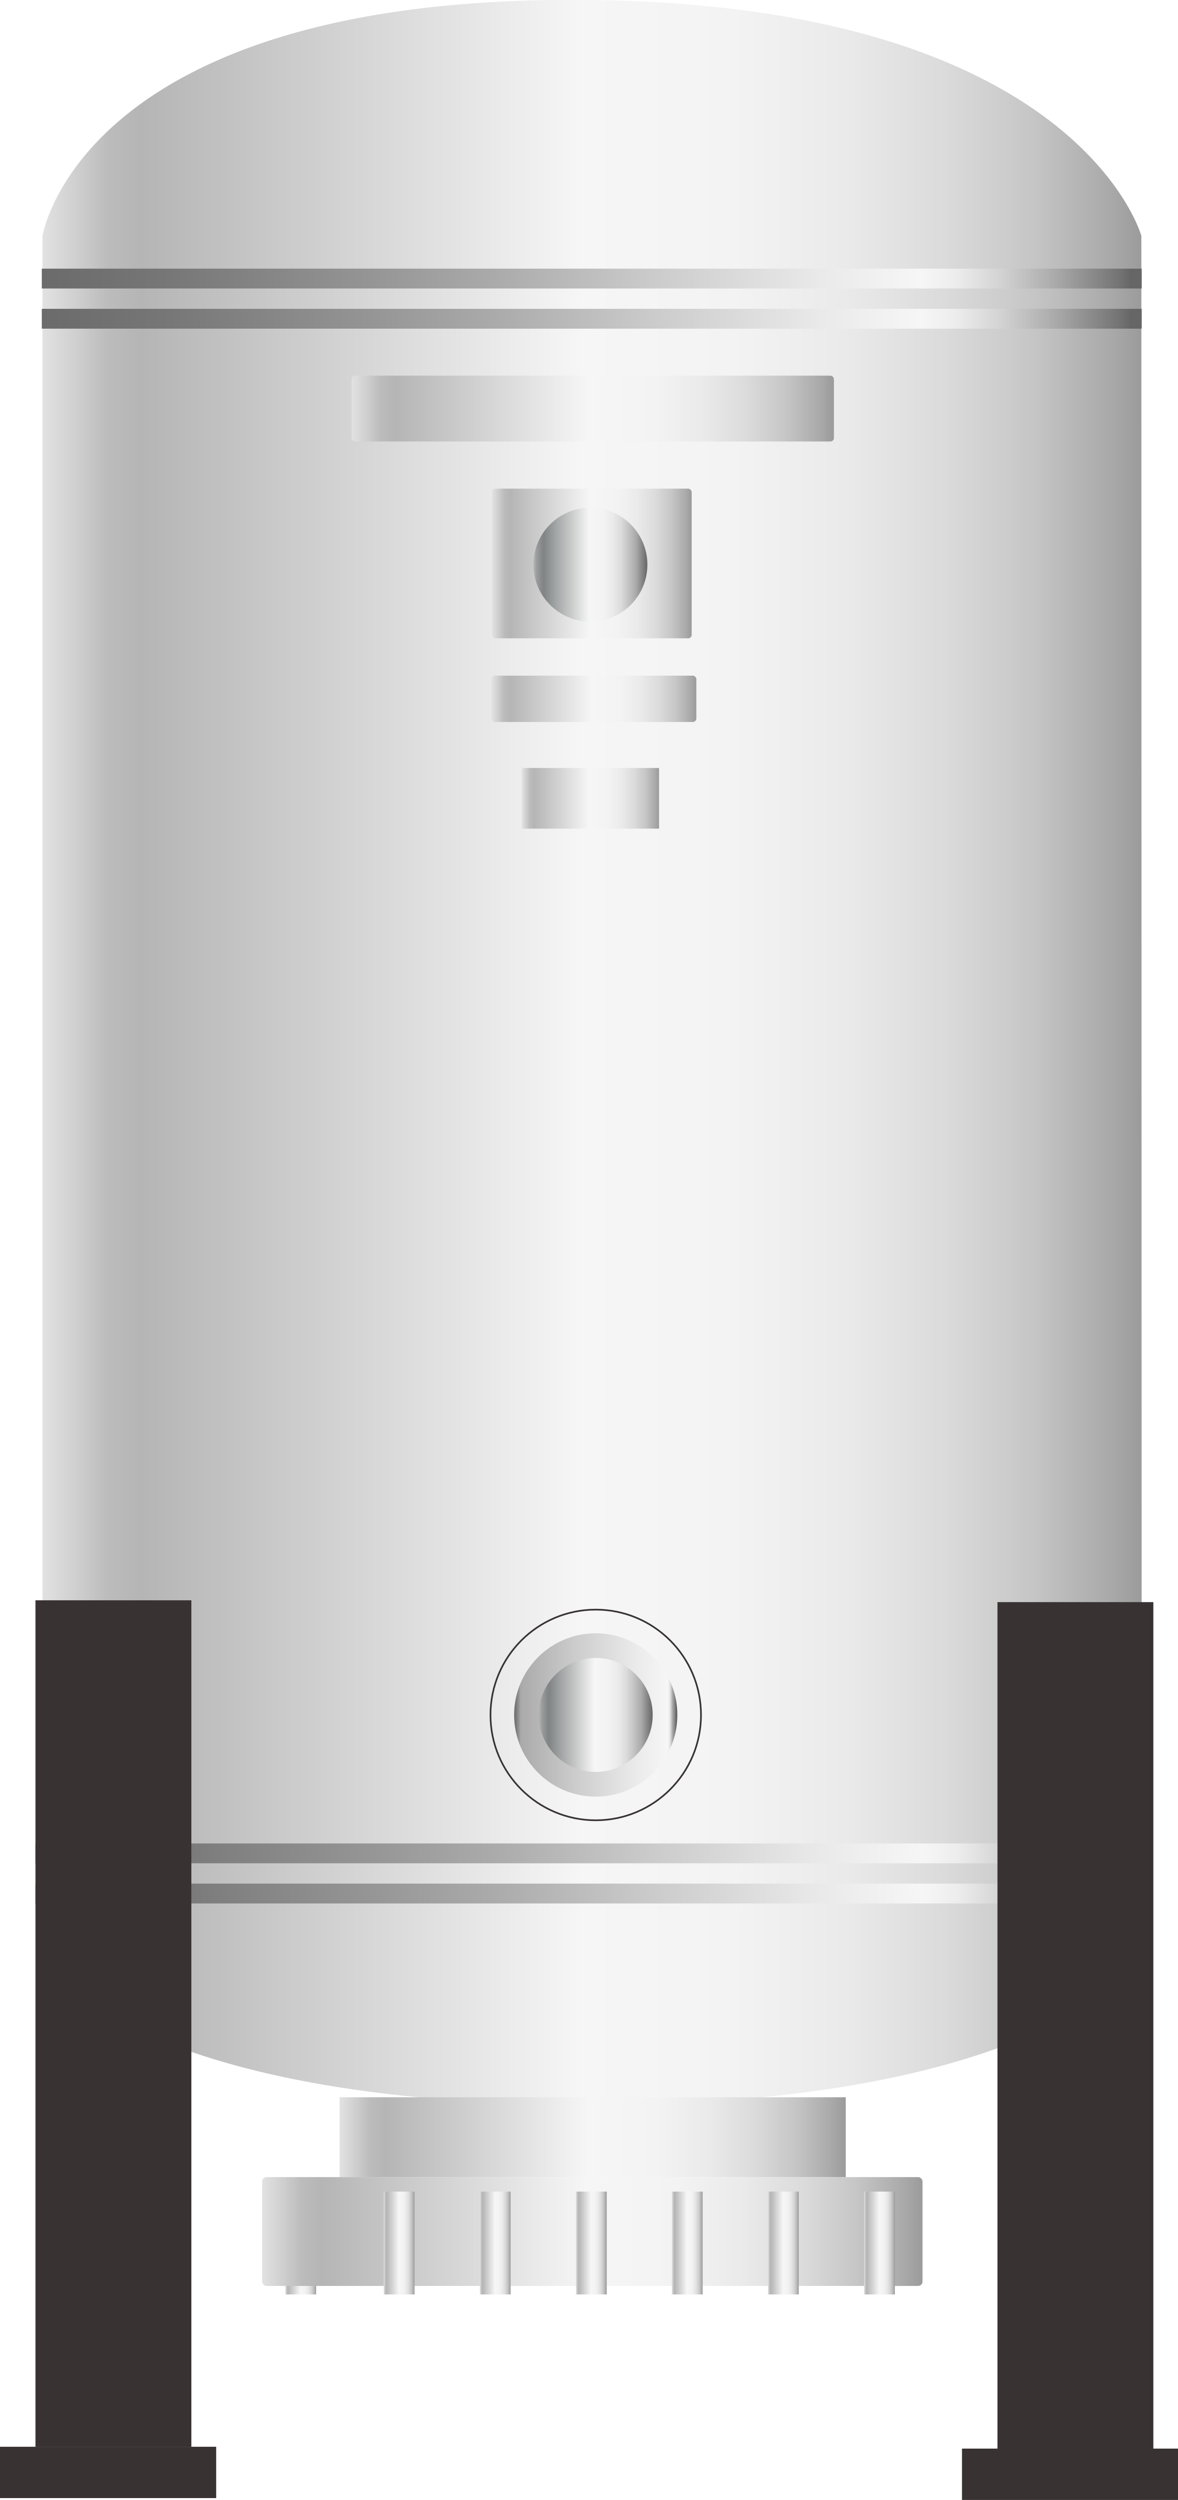 <svg xmlns="http://www.w3.org/2000/svg" xmlns:xlink="http://www.w3.org/1999/xlink" viewBox="0 0 70.73 150"><defs><style>.cls-1{fill:url(#未命名的渐变_105);}.cls-2{fill:url(#未命名的渐变_105-2);}.cls-3{fill:url(#未命名的渐变_67);}.cls-4{fill:url(#未命名的渐变_67-2);}.cls-5{fill:url(#未命名的渐变_67-3);}.cls-6{fill:url(#未命名的渐变_67-4);}.cls-7{fill:url(#未命名的渐变_105-3);}.cls-8{fill:url(#未命名的渐变_105-4);}.cls-9{fill:url(#未命名的渐变_105-5);}.cls-10{fill:url(#未命名的渐变_143);}.cls-11{fill:none;stroke:#383433;stroke-miterlimit:10;stroke-width:0.1px;}.cls-12{fill:url(#未命名的渐变_74);}.cls-13{fill:url(#未命名的渐变_143-2);}.cls-14{fill:#383332;}.cls-15{fill:url(#未命名的渐变_105-6);}.cls-16{fill:url(#未命名的渐变_105-7);}.cls-17{fill:url(#未命名的渐变_105-8);}.cls-18{fill:url(#未命名的渐变_105-9);}.cls-19{fill:url(#未命名的渐变_105-10);}.cls-20{fill:url(#未命名的渐变_105-11);}.cls-21{fill:url(#未命名的渐变_105-12);}.cls-22{fill:url(#未命名的渐变_105-13);}.cls-23{fill:url(#未命名的渐变_105-14);}.cls-24{opacity:0.2;}</style><linearGradient id="未命名的渐变_105" x1="2.51" y1="63.15" x2="68.55" y2="63.15" gradientUnits="userSpaceOnUse"><stop offset="0" stop-color="#e2e2e2"/><stop offset="0.03" stop-color="#d0d0d0"/><stop offset="0.06" stop-color="#bcbcbc"/><stop offset="0.09" stop-color="#b5b5b5"/><stop offset="0.49" stop-color="#f6f6f6"/><stop offset="0.63" stop-color="#f3f3f3"/><stop offset="0.73" stop-color="#eaeaea"/><stop offset="0.82" stop-color="#dbdbdb"/><stop offset="0.9" stop-color="#c6c6c6"/><stop offset="0.97" stop-color="#aaa"/><stop offset="1" stop-color="#9b9b9b"/></linearGradient><linearGradient id="未命名的渐变_105-2" x1="29.54" y1="33.81" x2="41.53" y2="33.81" xlink:href="#未命名的渐变_105"/><linearGradient id="未命名的渐变_67" x1="2.51" y1="16.72" x2="68.55" y2="16.72" gradientUnits="userSpaceOnUse"><stop offset="0" stop-color="#6b6b6b"/><stop offset="0.11" stop-color="#767676"/><stop offset="0.3" stop-color="#959595"/><stop offset="0.41" stop-color="#aaa"/><stop offset="0.56" stop-color="#ccc"/><stop offset="0.71" stop-color="#eaeaea"/><stop offset="0.8" stop-color="#f6f6f6"/><stop offset="0.83" stop-color="#ededed"/><stop offset="0.87" stop-color="#d4d4d4"/><stop offset="0.92" stop-color="#ababab"/><stop offset="0.98" stop-color="#737373"/><stop offset="0.99" stop-color="#666"/></linearGradient><linearGradient id="未命名的渐变_67-2" x1="2.51" y1="19.13" x2="68.55" y2="19.13" xlink:href="#未命名的渐变_67"/><linearGradient id="未命名的渐变_67-3" x1="2.13" y1="111.21" x2="68.79" y2="111.21" xlink:href="#未命名的渐变_67"/><linearGradient id="未命名的渐变_67-4" x1="2.13" y1="113.62" x2="68.79" y2="113.62" xlink:href="#未命名的渐变_67"/><linearGradient id="未命名的渐变_105-3" x1="21.11" y1="24.52" x2="50.06" y2="24.52" xlink:href="#未命名的渐变_105"/><linearGradient id="未命名的渐变_105-4" x1="29.52" y1="41.93" x2="41.81" y2="41.93" xlink:href="#未命名的渐变_105"/><linearGradient id="未命名的渐变_105-5" x1="31.33" y1="47.9" x2="39.57" y2="47.9" xlink:href="#未命名的渐变_105"/><linearGradient id="未命名的渐变_143" x1="32.02" y1="33.88" x2="38.87" y2="33.88" gradientUnits="userSpaceOnUse"><stop offset="0" stop-color="#b7b7b7"/><stop offset="0.03" stop-color="#9b9d9d"/><stop offset="0.07" stop-color="#878b8b"/><stop offset="0.09" stop-color="#808484"/><stop offset="0.2" stop-color="#a3a6a6"/><stop offset="0.49" stop-color="#f6f6f6"/><stop offset="0.61" stop-color="#f3f3f3"/><stop offset="0.7" stop-color="#eaeaea"/><stop offset="0.77" stop-color="#dbdbdb"/><stop offset="0.83" stop-color="#c5c5c5"/><stop offset="0.9" stop-color="#aaa"/><stop offset="0.95" stop-color="#888"/><stop offset="1" stop-color="#666"/></linearGradient><linearGradient id="未命名的渐变_74" x1="30.87" y1="102.9" x2="40.67" y2="102.9" gradientUnits="userSpaceOnUse"><stop offset="0" stop-color="#6b6b6b"/><stop offset="0.01" stop-color="#767676"/><stop offset="0.03" stop-color="#959595"/><stop offset="0.04" stop-color="#aaa"/><stop offset="0.37" stop-color="#ccc"/><stop offset="0.74" stop-color="#eaeaea"/><stop offset="0.94" stop-color="#f6f6f6"/><stop offset="0.95" stop-color="#ededed"/><stop offset="0.96" stop-color="#d4d4d4"/><stop offset="0.97" stop-color="#ababab"/><stop offset="0.99" stop-color="#737373"/><stop offset="0.99" stop-color="#666"/></linearGradient><linearGradient id="未命名的渐变_143-2" x1="32.34" y1="102.9" x2="39.19" y2="102.9" xlink:href="#未命名的渐变_143"/><linearGradient id="未命名的渐变_105-6" x1="20.39" y1="128.24" x2="50.77" y2="128.24" xlink:href="#未命名的渐变_105"/><linearGradient id="未命名的渐变_105-7" x1="17.13" y1="134.59" x2="18.98" y2="134.59" xlink:href="#未命名的渐变_105"/><linearGradient id="未命名的渐变_105-8" x1="15.74" y1="133.89" x2="55.39" y2="133.89" xlink:href="#未命名的渐变_105"/><linearGradient id="未命名的渐变_105-9" x1="23.04" y1="134.59" x2="24.89" y2="134.59" xlink:href="#未命名的渐变_105"/><linearGradient id="未命名的渐变_105-10" x1="28.81" y1="134.59" x2="30.66" y2="134.59" xlink:href="#未命名的渐变_105"/><linearGradient id="未命名的渐变_105-11" x1="34.58" y1="134.59" x2="36.42" y2="134.59" xlink:href="#未命名的渐变_105"/><linearGradient id="未命名的渐变_105-12" x1="40.34" y1="134.59" x2="42.19" y2="134.59" xlink:href="#未命名的渐变_105"/><linearGradient id="未命名的渐变_105-13" x1="46.11" y1="134.59" x2="47.96" y2="134.59" xlink:href="#未命名的渐变_105"/><linearGradient id="未命名的渐变_105-14" x1="51.88" y1="134.59" x2="53.73" y2="134.59" xlink:href="#未命名的渐变_105"/></defs><title>Carbon absorber（碳吸收器）</title><g id="图层_2" data-name="图层 2"><g id="图层_125" data-name="图层 125"><g id="Carbon_absorber_碳吸收器_" data-name="Carbon absorber（碳吸收器）"><path class="cls-1" d="M68.55,117.62s-5.87,8.68-33,8.68c-27.92,0-33-8.68-33-8.68V14.16S4.82-.38,35.53,0c29.2.36,33,14.15,33,14.15Z"/><rect class="cls-2" x="29.54" y="29.32" width="11.99" height="8.98" rx="0.21"/><rect class="cls-3" x="2.51" y="16.12" width="66.04" height="1.19"/><rect class="cls-4" x="2.51" y="18.53" width="66.04" height="1.19"/><rect class="cls-5" x="2.13" y="110.61" width="66.66" height="1.19"/><rect class="cls-6" x="2.13" y="113.02" width="66.66" height="1.19"/><rect class="cls-7" x="21.11" y="22.54" width="28.96" height="3.95" rx="0.21"/><rect class="cls-8" x="29.52" y="40.54" width="12.29" height="2.78" rx="0.21"/><rect class="cls-9" x="31.33" y="46.08" width="8.24" height="3.64"/><circle class="cls-10" cx="35.45" cy="33.88" r="3.42"/><circle class="cls-11" cx="35.77" cy="102.9" r="6.32"/><circle class="cls-12" cx="35.77" cy="102.9" r="4.9"/><circle class="cls-13" cx="35.77" cy="102.9" r="3.42"/><rect class="cls-14" x="2.13" y="96.02" width="9.36" height="50.79"/><rect class="cls-14" y="146.81" width="12.98" height="3.08"/><rect class="cls-15" x="20.39" y="125.84" width="30.39" height="4.79"/><rect class="cls-16" x="17.13" y="131.5" width="1.85" height="6.17"/><rect class="cls-17" x="15.74" y="130.63" width="39.65" height="6.53" rx="0.26"/><rect class="cls-18" x="23.04" y="131.5" width="1.85" height="6.17"/><rect class="cls-19" x="28.81" y="131.5" width="1.85" height="6.17"/><rect class="cls-20" x="34.58" y="131.5" width="1.85" height="6.17"/><rect class="cls-21" x="40.34" y="131.5" width="1.85" height="6.17"/><rect class="cls-22" x="46.11" y="131.5" width="1.85" height="6.17"/><rect class="cls-23" x="51.88" y="131.5" width="1.85" height="6.17"/><rect class="cls-14" x="59.89" y="96.13" width="9.36" height="50.79"/><rect class="cls-14" x="57.76" y="146.92" width="12.98" height="3.08"/></g></g></g></svg>